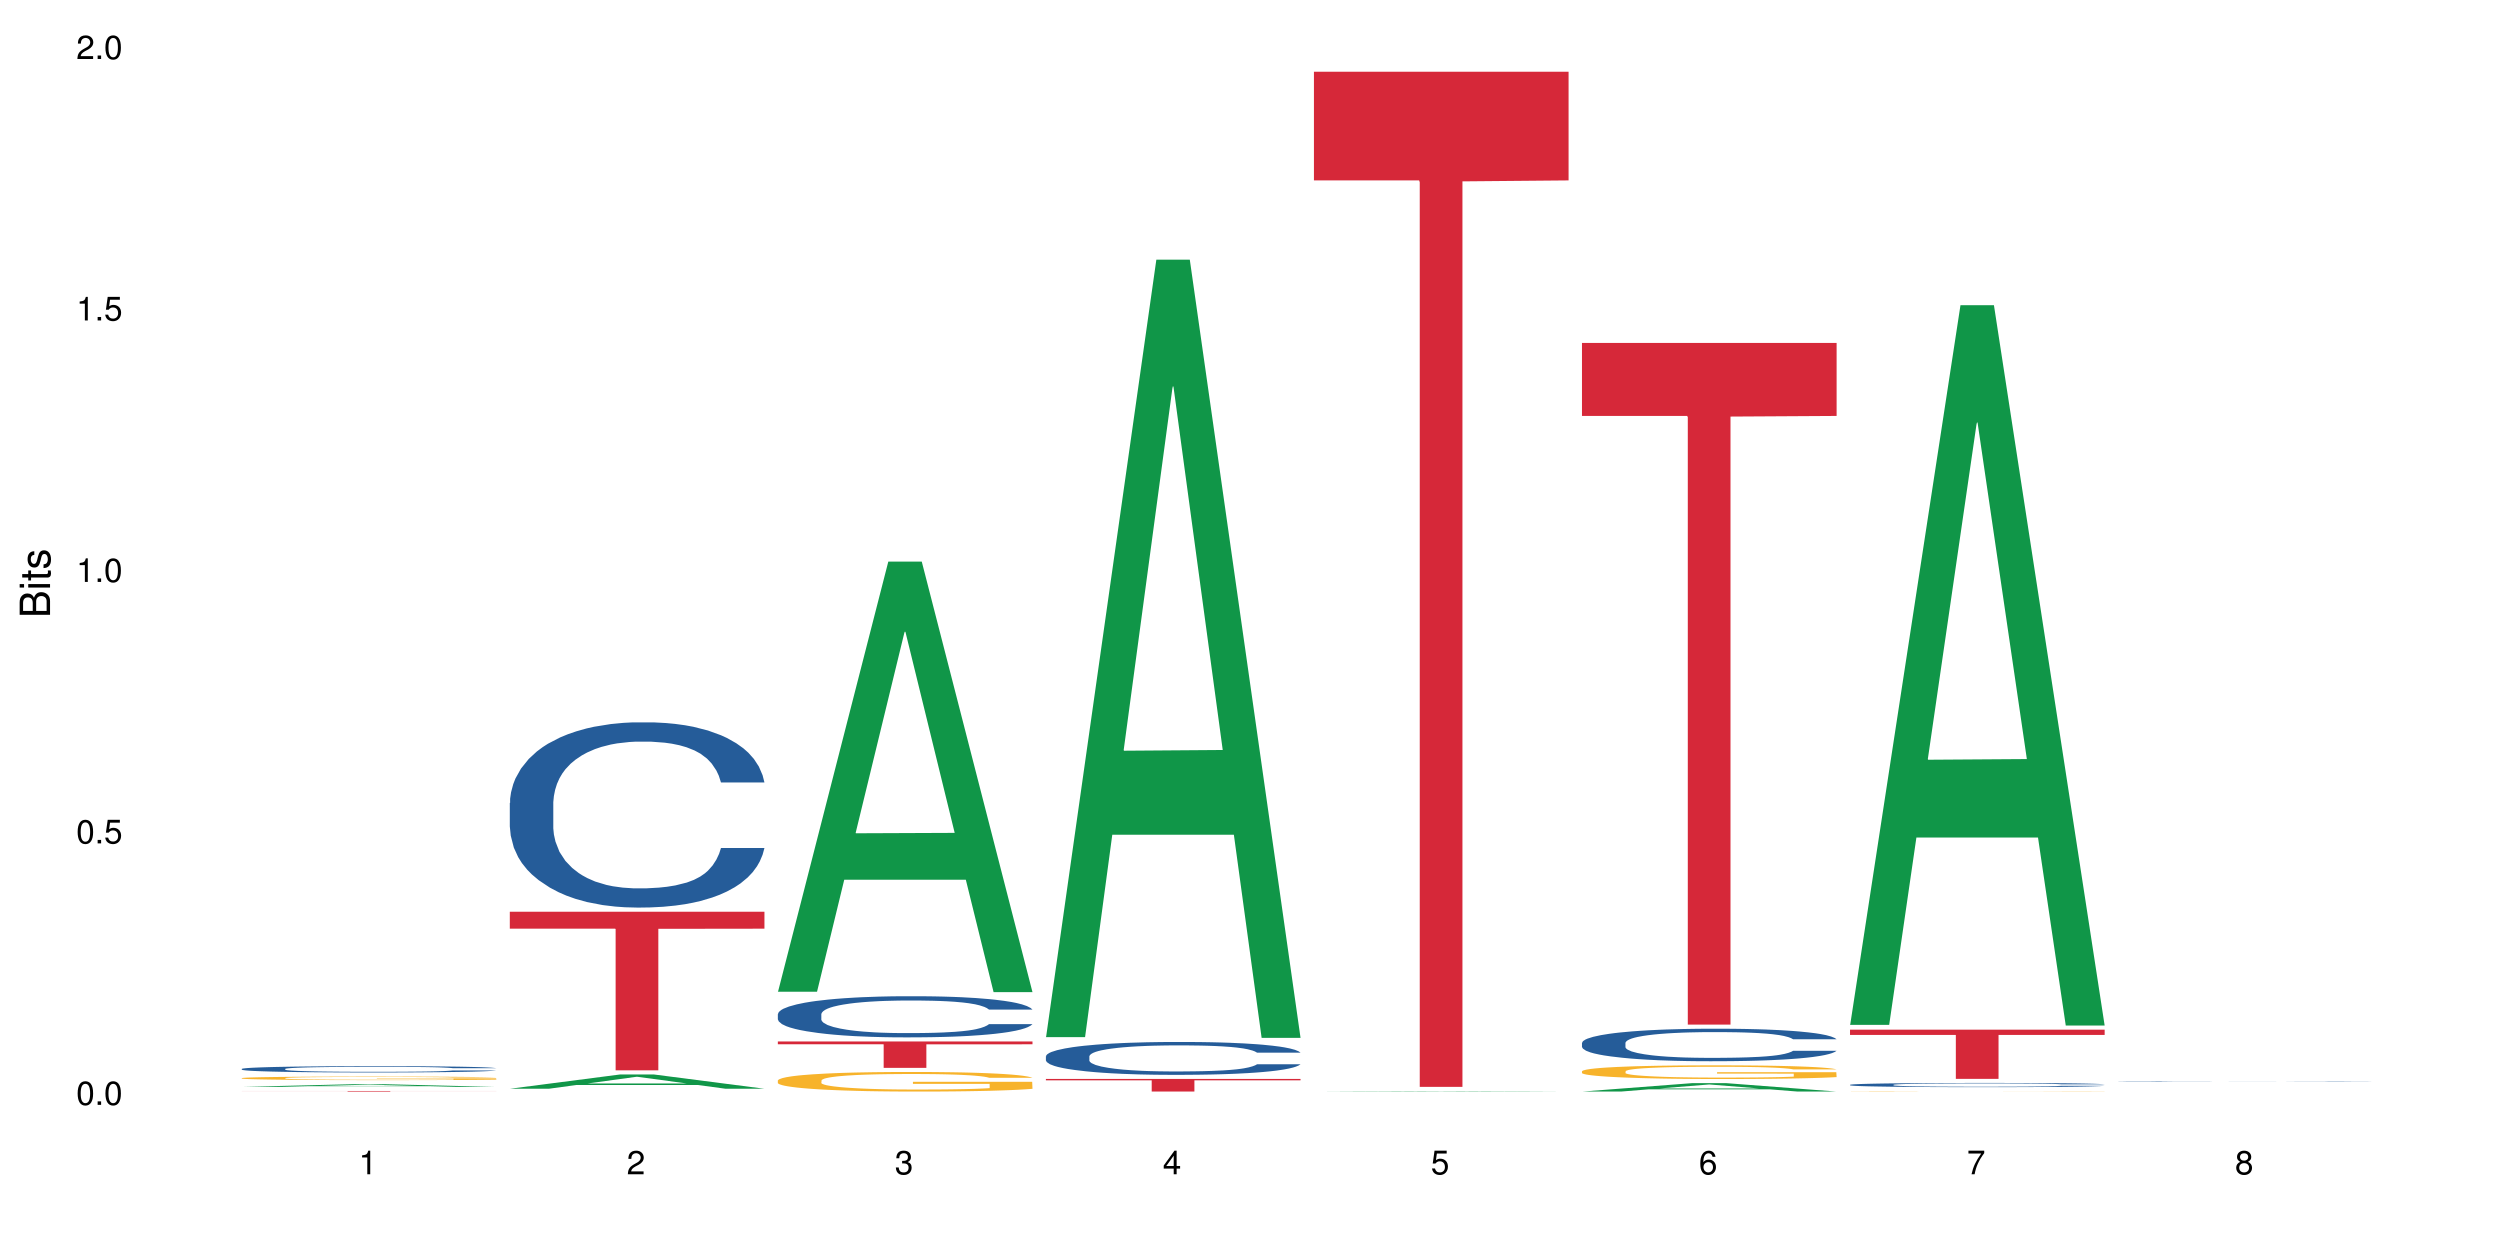 <?xml version="1.0" encoding="UTF-8"?>
<svg xmlns="http://www.w3.org/2000/svg" xmlns:xlink="http://www.w3.org/1999/xlink" width="720pt" height="360pt" viewBox="0 0 720 360" version="1.1">
<defs>
<g>
<symbol overflow="visible" id="glyph0-0">
<path style="stroke:none;" d=""/>
</symbol>
<symbol overflow="visible" id="glyph0-1">
<path style="stroke:none;" d="M 2.641 -6.797 C 2 -6.797 1.422 -6.531 1.078 -6.047 C 0.641 -5.453 0.406 -4.547 0.406 -3.297 C 0.406 -1 1.188 0.219 2.641 0.219 C 4.078 0.219 4.859 -1 4.859 -3.234 C 4.859 -4.562 4.656 -5.438 4.203 -6.047 C 3.844 -6.531 3.281 -6.797 2.641 -6.797 Z M 2.641 -6.047 C 3.547 -6.047 4 -5.125 4 -3.312 C 4 -1.375 3.562 -0.484 2.625 -0.484 C 1.734 -0.484 1.281 -1.422 1.281 -3.281 C 1.281 -5.141 1.734 -6.047 2.641 -6.047 Z M 2.641 -6.047 "/>
</symbol>
<symbol overflow="visible" id="glyph0-2">
<path style="stroke:none;" d="M 1.828 -1 L 0.828 -1 L 0.828 0 L 1.828 0 Z M 1.828 -1 "/>
</symbol>
<symbol overflow="visible" id="glyph0-3">
<path style="stroke:none;" d="M 4.562 -6.797 L 1.062 -6.797 L 0.547 -3.094 L 1.328 -3.094 C 1.719 -3.562 2.047 -3.734 2.578 -3.734 C 3.484 -3.734 4.062 -3.109 4.062 -2.094 C 4.062 -1.125 3.484 -0.531 2.578 -0.531 C 1.828 -0.531 1.375 -0.906 1.188 -1.672 L 0.328 -1.672 C 0.453 -1.109 0.547 -0.844 0.75 -0.594 C 1.125 -0.078 1.828 0.219 2.594 0.219 C 3.969 0.219 4.922 -0.781 4.922 -2.219 C 4.922 -3.562 4.031 -4.484 2.719 -4.484 C 2.25 -4.484 1.859 -4.359 1.469 -4.062 L 1.734 -5.969 L 4.562 -5.969 Z M 4.562 -6.797 "/>
</symbol>
<symbol overflow="visible" id="glyph0-4">
<path style="stroke:none;" d="M 2.484 -4.844 L 2.484 0 L 3.328 0 L 3.328 -6.797 L 2.766 -6.797 C 2.469 -5.75 2.281 -5.609 0.984 -5.453 L 0.984 -4.844 Z M 2.484 -4.844 "/>
</symbol>
<symbol overflow="visible" id="glyph0-5">
<path style="stroke:none;" d="M 4.859 -0.828 L 1.281 -0.828 C 1.359 -1.391 1.672 -1.75 2.5 -2.234 L 3.469 -2.75 C 4.406 -3.266 4.906 -3.969 4.906 -4.812 C 4.906 -5.375 4.672 -5.906 4.266 -6.266 C 3.859 -6.625 3.375 -6.797 2.719 -6.797 C 1.859 -6.797 1.219 -6.5 0.844 -5.922 C 0.609 -5.562 0.5 -5.125 0.484 -4.438 L 1.328 -4.438 C 1.359 -4.906 1.406 -5.188 1.531 -5.406 C 1.75 -5.812 2.188 -6.062 2.703 -6.062 C 3.469 -6.062 4.031 -5.516 4.031 -4.781 C 4.031 -4.25 3.719 -3.797 3.125 -3.438 L 2.234 -2.938 C 0.812 -2.141 0.406 -1.5 0.328 0 L 4.859 0 Z M 4.859 -0.828 "/>
</symbol>
<symbol overflow="visible" id="glyph0-6">
<path style="stroke:none;" d="M 2.125 -3.125 L 2.578 -3.125 C 3.516 -3.125 3.984 -2.703 3.984 -1.891 C 3.984 -1.031 3.469 -0.531 2.578 -0.531 C 1.656 -0.531 1.203 -0.984 1.156 -1.969 L 0.312 -1.969 C 0.344 -1.422 0.438 -1.078 0.609 -0.766 C 0.953 -0.109 1.625 0.219 2.547 0.219 C 3.953 0.219 4.859 -0.609 4.859 -1.906 C 4.859 -2.766 4.516 -3.25 3.703 -3.516 C 4.344 -3.766 4.656 -4.25 4.656 -4.938 C 4.656 -6.109 3.875 -6.797 2.578 -6.797 C 1.203 -6.797 0.484 -6.047 0.453 -4.609 L 1.297 -4.609 C 1.312 -5.016 1.344 -5.25 1.453 -5.453 C 1.641 -5.828 2.062 -6.062 2.594 -6.062 C 3.344 -6.062 3.797 -5.625 3.797 -4.906 C 3.797 -4.422 3.609 -4.141 3.25 -3.984 C 3.016 -3.891 2.719 -3.844 2.125 -3.844 Z M 2.125 -3.125 "/>
</symbol>
<symbol overflow="visible" id="glyph0-7">
<path style="stroke:none;" d="M 3.141 -1.625 L 3.141 0 L 3.984 0 L 3.984 -1.625 L 4.984 -1.625 L 4.984 -2.391 L 3.984 -2.391 L 3.984 -6.797 L 3.359 -6.797 L 0.266 -2.516 L 0.266 -1.625 Z M 3.141 -2.391 L 1 -2.391 L 3.141 -5.359 Z M 3.141 -2.391 "/>
</symbol>
<symbol overflow="visible" id="glyph0-8">
<path style="stroke:none;" d="M 4.781 -5.031 C 4.609 -6.141 3.891 -6.797 2.844 -6.797 C 2.094 -6.797 1.422 -6.438 1.031 -5.828 C 0.609 -5.172 0.406 -4.344 0.406 -3.094 C 0.406 -1.953 0.578 -1.234 0.984 -0.625 C 1.359 -0.078 1.953 0.219 2.703 0.219 C 3.984 0.219 4.922 -0.734 4.922 -2.078 C 4.922 -3.344 4.062 -4.234 2.844 -4.234 C 2.172 -4.234 1.641 -3.969 1.281 -3.469 C 1.281 -5.125 1.828 -6.047 2.797 -6.047 C 3.391 -6.047 3.797 -5.672 3.938 -5.031 Z M 2.734 -3.484 C 3.547 -3.484 4.062 -2.922 4.062 -2 C 4.062 -1.156 3.484 -0.531 2.703 -0.531 C 1.922 -0.531 1.328 -1.188 1.328 -2.047 C 1.328 -2.891 1.906 -3.484 2.734 -3.484 Z M 2.734 -3.484 "/>
</symbol>
<symbol overflow="visible" id="glyph0-9">
<path style="stroke:none;" d="M 4.984 -6.797 L 0.438 -6.797 L 0.438 -5.969 L 4.109 -5.969 C 2.5 -3.656 1.828 -2.234 1.328 0 L 2.219 0 C 2.594 -2.172 3.453 -4.047 4.984 -6.094 Z M 4.984 -6.797 "/>
</symbol>
<symbol overflow="visible" id="glyph0-10">
<path style="stroke:none;" d="M 3.75 -3.578 C 4.453 -4 4.688 -4.344 4.688 -4.984 C 4.688 -6.047 3.844 -6.797 2.641 -6.797 C 1.438 -6.797 0.594 -6.047 0.594 -4.984 C 0.594 -4.359 0.828 -4.016 1.516 -3.578 C 0.734 -3.203 0.359 -2.641 0.359 -1.891 C 0.359 -0.641 1.297 0.219 2.641 0.219 C 3.984 0.219 4.922 -0.641 4.922 -1.875 C 4.922 -2.641 4.531 -3.203 3.75 -3.578 Z M 2.641 -6.047 C 3.359 -6.047 3.812 -5.625 3.812 -4.969 C 3.812 -4.344 3.344 -3.922 2.641 -3.922 C 1.922 -3.922 1.453 -4.344 1.453 -4.984 C 1.453 -5.625 1.922 -6.047 2.641 -6.047 Z M 2.641 -3.203 C 3.484 -3.203 4.062 -2.672 4.062 -1.875 C 4.062 -1.062 3.484 -0.531 2.625 -0.531 C 1.797 -0.531 1.219 -1.078 1.219 -1.875 C 1.219 -2.672 1.797 -3.203 2.641 -3.203 Z M 2.641 -3.203 "/>
</symbol>
<symbol overflow="visible" id="glyph1-0">
<path style="stroke:none;" d=""/>
</symbol>
<symbol overflow="visible" id="glyph1-1">
<path style="stroke:none;" d="M 0 -0.953 L 0 -4.891 C 0 -5.719 -0.234 -6.344 -0.734 -6.797 C -1.188 -7.234 -1.812 -7.469 -2.5 -7.469 C -3.547 -7.469 -4.188 -7 -4.625 -5.875 C -4.984 -6.672 -5.641 -7.094 -6.531 -7.094 C -7.156 -7.094 -7.734 -6.859 -8.141 -6.391 C -8.562 -5.938 -8.75 -5.344 -8.75 -4.5 L -8.75 -0.953 Z M -4.984 -2.062 L -7.766 -2.062 L -7.766 -4.219 C -7.766 -4.844 -7.688 -5.203 -7.453 -5.5 C -7.219 -5.812 -6.859 -5.969 -6.375 -5.969 C -5.906 -5.969 -5.531 -5.812 -5.297 -5.5 C -5.062 -5.203 -4.984 -4.844 -4.984 -4.219 Z M -0.984 -2.062 L -4 -2.062 L -4 -4.781 C -4 -5.328 -3.859 -5.688 -3.578 -5.953 C -3.297 -6.219 -2.922 -6.359 -2.484 -6.359 C -2.062 -6.359 -1.688 -6.219 -1.406 -5.953 C -1.109 -5.688 -0.984 -5.328 -0.984 -4.781 Z M -0.984 -2.062 "/>
</symbol>
<symbol overflow="visible" id="glyph1-2">
<path style="stroke:none;" d="M -6.281 -1.797 L -6.281 -0.797 L 0 -0.797 L 0 -1.797 Z M -8.75 -1.797 L -8.75 -0.797 L -7.484 -0.797 L -7.484 -1.797 Z M -8.75 -1.797 "/>
</symbol>
<symbol overflow="visible" id="glyph1-3">
<path style="stroke:none;" d="M -6.281 -3.047 L -6.281 -2.016 L -8.016 -2.016 L -8.016 -1.016 L -6.281 -1.016 L -6.281 -0.172 L -5.469 -0.172 L -5.469 -1.016 L -0.719 -1.016 C -0.078 -1.016 0.281 -1.453 0.281 -2.234 C 0.281 -2.469 0.25 -2.719 0.188 -3.047 L -0.641 -3.047 C -0.609 -2.922 -0.594 -2.766 -0.594 -2.562 C -0.594 -2.141 -0.719 -2.016 -1.156 -2.016 L -5.469 -2.016 L -5.469 -3.047 Z M -6.281 -3.047 "/>
</symbol>
<symbol overflow="visible" id="glyph1-4">
<path style="stroke:none;" d="M -4.531 -5.25 C -5.766 -5.25 -6.469 -4.422 -6.469 -2.969 C -6.469 -1.516 -5.719 -0.562 -4.547 -0.562 C -3.562 -0.562 -3.094 -1.062 -2.734 -2.562 L -2.516 -3.484 C -2.344 -4.188 -2.094 -4.469 -1.625 -4.469 C -1.047 -4.469 -0.641 -3.875 -0.641 -3 C -0.641 -2.453 -0.797 -2 -1.062 -1.75 C -1.25 -1.594 -1.422 -1.531 -1.875 -1.469 L -1.875 -0.406 C -0.422 -0.453 0.281 -1.266 0.281 -2.922 C 0.281 -4.5 -0.5 -5.516 -1.719 -5.516 C -2.656 -5.516 -3.172 -4.984 -3.469 -3.734 L -3.703 -2.766 C -3.891 -1.953 -4.156 -1.609 -4.594 -1.609 C -5.172 -1.609 -5.547 -2.125 -5.547 -2.938 C -5.547 -3.75 -5.203 -4.172 -4.531 -4.203 Z M -4.531 -5.25 "/>
</symbol>
</g>
</defs>
<g id="surface99462">
<rect x="0" y="0" width="720" height="360" style="fill:rgb(100%,100%,100%);fill-opacity:1;stroke:none;"/>
<path style=" stroke:none;fill-rule:nonzero;fill:rgb(6.275%,58.824%,28.235%);fill-opacity:1;" d="M 69.629 313.023 L 69.707 313.023 L 101.441 312.254 L 111.078 312.254 L 142.965 313.027 L 131.762 313.027 L 123.77 312.824 L 88.746 312.824 L 80.91 313.023 L 69.629 313.023 L 92.117 312.742 L 120.559 312.738 L 106.375 312.379 L 106.219 312.379 L 106.062 312.383 L 92.039 312.738 L 92.117 312.742 Z M 69.629 313.023 "/>
<path style=" stroke:none;fill-rule:nonzero;fill:rgb(14.51%,36.078%,60%);fill-opacity:1;" d="M 69.629 307.844 L 69.719 307.84 L 69.719 307.801 L 69.988 307.738 L 70.613 307.66 L 71.238 307.602 L 72.848 307.504 L 75.086 307.41 L 77.41 307.336 L 79.109 307.293 L 80.629 307.262 L 84.117 307.199 L 86.355 307.168 L 88.77 307.141 L 91.719 307.113 L 93.867 307.094 L 98.695 307.066 L 102.273 307.055 L 105.047 307.051 L 111.039 307.051 L 114.613 307.059 L 117.207 307.066 L 120.07 307.078 L 122.484 307.094 L 126.688 307.133 L 130.445 307.18 L 132.145 307.203 L 134.828 307.258 L 136.883 307.305 L 138.316 307.348 L 139.926 307.41 L 141.355 307.484 L 142.43 307.57 L 142.965 307.641 L 130.445 307.641 L 129.82 307.574 L 129.102 307.523 L 127.762 307.457 L 126.422 307.406 L 124.543 307.359 L 122.844 307.328 L 120.516 307.297 L 118.461 307.277 L 116.312 307.262 L 114.258 307.25 L 110.32 307.242 L 105.762 307.242 L 104.062 307.246 L 100.574 307.258 L 98.695 307.27 L 96.012 307.293 L 94.133 307.312 L 91.898 307.348 L 90.379 307.375 L 88.5 307.418 L 87.16 307.457 L 85.637 307.512 L 84.742 307.555 L 83.938 307.602 L 83.223 307.656 L 82.688 307.715 L 82.328 307.773 L 82.148 307.836 L 82.148 308.094 L 82.328 308.152 L 82.777 308.223 L 83.938 308.324 L 85.637 308.41 L 87.605 308.48 L 89.484 308.531 L 90.559 308.555 L 91.988 308.582 L 94.223 308.613 L 97.445 308.648 L 99.32 308.66 L 102.184 308.676 L 105.137 308.68 L 109.07 308.68 L 112.559 308.676 L 114.883 308.664 L 117.297 308.652 L 120.605 308.625 L 122.664 308.598 L 124.453 308.566 L 125.793 308.535 L 126.688 308.508 L 128.031 308.457 L 129.102 308.398 L 129.906 308.34 L 130.445 308.285 L 142.965 308.285 L 142.43 308.352 L 141.625 308.418 L 140.82 308.465 L 139.566 308.523 L 138.137 308.574 L 136.078 308.633 L 134.379 308.672 L 132.145 308.711 L 130.086 308.742 L 127.852 308.773 L 124.543 308.805 L 122.395 308.82 L 120.07 308.836 L 117.297 308.852 L 113.809 308.863 L 110.055 308.867 L 106.566 308.871 L 102.809 308.867 L 100.035 308.859 L 96.371 308.844 L 91.809 308.816 L 88.5 308.785 L 85.906 308.754 L 83.672 308.719 L 81.168 308.676 L 77.945 308.602 L 75.98 308.543 L 74.637 308.496 L 73.117 308.434 L 72.043 308.375 L 70.793 308.281 L 69.898 308.164 L 69.629 308.07 Z M 69.629 307.844 "/>
<path style=" stroke:none;fill-rule:nonzero;fill:rgb(96.863%,70.196%,16.863%);fill-opacity:1;" d="M 69.629 310.488 L 69.719 310.488 L 69.719 310.469 L 70.078 310.426 L 70.973 310.367 L 72.133 310.32 L 73.387 310.285 L 74.191 310.266 L 75.531 310.234 L 76.695 310.215 L 79.645 310.172 L 83.402 310.133 L 85.461 310.117 L 87.785 310.102 L 91.094 310.082 L 92.613 310.078 L 97.266 310.062 L 102.543 310.051 L 111.039 310.051 L 114.703 310.055 L 119.711 310.066 L 122.574 310.074 L 124.809 310.082 L 127.137 310.094 L 129.996 310.113 L 132.68 310.137 L 134.828 310.16 L 136.973 310.188 L 138.762 310.219 L 140.281 310.25 L 141.625 310.289 L 142.43 310.32 L 142.965 310.355 L 130.535 310.355 L 129.82 310.32 L 129.016 310.297 L 127.672 310.266 L 126.332 310.242 L 124.988 310.227 L 122.484 310.203 L 120.34 310.188 L 117.656 310.172 L 115.062 310.164 L 112.109 310.16 L 110.32 310.156 L 105.582 310.156 L 101.289 310.164 L 98.785 310.172 L 96.996 310.18 L 94.492 310.191 L 92.973 310.203 L 92.078 310.211 L 89.395 310.242 L 87.605 310.266 L 86.621 310.285 L 85.371 310.312 L 84.477 310.34 L 83.492 310.375 L 82.953 310.402 L 82.238 310.469 L 82.148 310.637 L 82.418 310.672 L 82.953 310.711 L 83.672 310.742 L 84.742 310.777 L 85.816 310.805 L 87.695 310.844 L 89.305 310.867 L 90.559 310.883 L 92.973 310.906 L 93.957 310.918 L 96.281 310.934 L 98.695 310.945 L 101.648 310.957 L 103.883 310.965 L 107.461 310.969 L 112.02 310.969 L 117.387 310.961 L 120.785 310.953 L 123.109 310.945 L 124.633 310.941 L 126.508 310.93 L 127.852 310.922 L 129.102 310.91 L 130.625 310.895 L 130.625 310.672 L 108.535 310.672 L 108.535 310.566 L 142.875 310.562 L 142.965 310.93 L 141.086 310.957 L 138.762 310.98 L 136.527 311 L 134.199 311.016 L 130.891 311.031 L 128.207 311.043 L 124.094 311.055 L 120.34 311.066 L 116.402 311.07 L 112.914 311.074 L 105.137 311.074 L 101.199 311.066 L 98.07 311.059 L 95.207 311.051 L 92.344 311.039 L 88.77 311.02 L 86.441 311.004 L 84.027 310.984 L 81.613 310.961 L 79.469 310.934 L 78.035 310.914 L 76.605 310.891 L 75.086 310.863 L 73.652 310.832 L 72.582 310.805 L 71.598 310.77 L 70.883 310.738 L 70.164 310.695 L 69.809 310.664 L 69.629 310.633 Z M 69.629 310.488 "/>
<path style=" stroke:none;fill-rule:nonzero;fill:rgb(83.922%,15.686%,22.353%);fill-opacity:1;" d="M 69.629 314.203 L 142.965 314.203 L 142.965 314.223 L 112.402 314.223 L 112.402 314.371 L 100.105 314.371 L 100.105 314.223 L 69.629 314.223 Z M 69.629 314.203 "/>
<path style=" stroke:none;fill-rule:nonzero;fill:rgb(6.275%,58.824%,28.235%);fill-opacity:1;" d="M 146.824 313.555 L 146.902 313.551 L 178.637 309.441 L 188.273 309.441 L 220.16 313.559 L 208.957 313.559 L 200.965 312.484 L 165.941 312.484 L 158.109 313.555 L 146.824 313.555 L 169.312 312.039 L 197.754 312.035 L 183.57 310.113 L 183.414 310.109 L 183.258 310.121 L 169.234 312.035 L 169.312 312.039 Z M 146.824 313.555 "/>
<path style=" stroke:none;fill-rule:nonzero;fill:rgb(14.51%,36.078%,60%);fill-opacity:1;" d="M 146.824 231.254 L 146.914 231.207 L 146.914 230.035 L 147.184 228.184 L 147.809 225.84 L 148.434 224.234 L 150.043 221.355 L 152.281 218.574 L 154.605 216.43 L 156.305 215.164 L 157.824 214.188 L 161.312 212.383 L 163.551 211.457 L 165.965 210.629 L 168.914 209.797 L 171.062 209.312 L 175.891 208.531 L 179.469 208.188 L 182.242 208.043 L 188.234 208.043 L 191.812 208.238 L 194.406 208.48 L 197.266 208.871 L 199.68 209.312 L 203.883 210.383 L 207.641 211.75 L 209.34 212.527 L 212.023 214.039 L 214.078 215.504 L 215.512 216.773 L 217.121 218.574 L 218.551 220.77 L 219.625 223.258 L 220.16 225.355 L 207.641 225.355 L 207.016 223.402 L 206.301 221.891 L 204.957 219.895 L 203.617 218.477 L 201.738 217.062 L 200.039 216.137 L 197.715 215.211 L 195.656 214.625 L 193.512 214.188 L 191.453 213.895 L 187.52 213.602 L 182.957 213.602 L 181.258 213.699 L 177.77 214.09 L 175.891 214.43 L 173.207 215.113 L 171.332 215.746 L 169.094 216.723 L 167.574 217.551 L 165.695 218.82 L 164.355 219.941 L 162.836 221.551 L 161.941 222.77 L 161.137 224.137 L 160.418 225.746 L 159.883 227.449 L 159.523 229.254 L 159.348 231.012 L 159.348 238.57 L 159.523 240.324 L 159.973 242.371 L 161.137 245.348 L 162.836 247.934 L 164.801 249.98 L 166.68 251.441 L 167.754 252.125 L 169.184 252.906 L 171.418 253.883 L 174.641 254.855 L 176.516 255.246 L 179.379 255.637 L 182.332 255.832 L 186.266 255.832 L 189.754 255.637 L 192.078 255.391 L 194.492 255.004 L 197.805 254.172 L 199.859 253.395 L 201.648 252.465 L 202.988 251.539 L 203.883 250.762 L 205.227 249.25 L 206.301 247.59 L 207.105 245.883 L 207.641 244.227 L 220.16 244.227 L 219.625 246.176 L 218.82 248.078 L 218.016 249.492 L 216.762 251.199 L 215.332 252.711 L 213.273 254.418 L 211.574 255.539 L 209.34 256.758 L 207.281 257.684 L 205.047 258.512 L 201.738 259.488 L 199.59 259.977 L 197.266 260.414 L 194.492 260.805 L 191.004 261.148 L 187.25 261.34 L 183.762 261.391 L 180.004 261.293 L 177.234 261.098 L 173.566 260.66 L 169.004 259.781 L 165.695 258.855 L 163.102 257.93 L 160.867 256.953 L 158.363 255.637 L 155.145 253.492 L 153.176 251.832 L 151.832 250.469 L 150.312 248.566 L 149.238 246.859 L 147.988 244.129 L 147.094 240.664 L 146.824 237.984 Z M 146.824 231.254 "/>
<path style=" stroke:none;fill-rule:nonzero;fill:rgb(83.922%,15.686%,22.353%);fill-opacity:1;" d="M 146.824 262.57 L 220.16 262.57 L 220.16 267.461 L 189.598 267.504 L 189.598 308.262 L 177.301 308.262 L 177.301 267.547 L 177.121 267.461 L 146.824 267.461 Z M 146.824 262.57 "/>
<path style=" stroke:none;fill-rule:nonzero;fill:rgb(6.275%,58.824%,28.235%);fill-opacity:1;" d="M 224.02 285.621 L 224.098 285.504 L 255.832 161.746 L 265.469 161.746 L 297.355 285.738 L 286.152 285.738 L 278.16 253.371 L 243.141 253.371 L 235.305 285.621 L 224.02 285.621 L 246.508 239.984 L 274.949 239.867 L 260.77 182.004 L 260.609 181.887 L 260.453 182.234 L 246.43 239.867 L 246.508 239.984 Z M 224.02 285.621 "/>
<path style=" stroke:none;fill-rule:nonzero;fill:rgb(14.51%,36.078%,60%);fill-opacity:1;" d="M 224.02 292.074 L 224.109 292.062 L 224.109 291.801 L 224.379 291.391 L 225.004 290.871 L 225.633 290.512 L 227.242 289.875 L 229.477 289.258 L 231.801 288.781 L 233.5 288.5 L 235.023 288.281 L 238.508 287.883 L 240.746 287.676 L 243.16 287.492 L 246.113 287.309 L 248.258 287.199 L 253.086 287.027 L 256.664 286.949 L 259.438 286.918 L 265.43 286.918 L 269.008 286.961 L 271.602 287.016 L 274.461 287.102 L 276.875 287.199 L 281.082 287.438 L 284.836 287.742 L 286.535 287.914 L 289.219 288.25 L 291.277 288.574 L 292.707 288.855 L 294.316 289.258 L 295.746 289.746 L 296.82 290.297 L 297.355 290.762 L 284.836 290.762 L 284.211 290.328 L 283.496 289.992 L 282.152 289.551 L 280.812 289.234 L 278.934 288.922 L 277.234 288.715 L 274.91 288.508 L 272.852 288.379 L 270.707 288.281 L 268.648 288.219 L 264.715 288.152 L 260.152 288.152 L 258.453 288.176 L 254.965 288.262 L 253.086 288.336 L 250.406 288.488 L 248.527 288.629 L 246.289 288.844 L 244.77 289.031 L 242.891 289.312 L 241.551 289.559 L 240.031 289.918 L 239.137 290.188 L 238.332 290.492 L 237.613 290.848 L 237.078 291.227 L 236.723 291.629 L 236.543 292.02 L 236.543 293.699 L 236.723 294.086 L 237.168 294.543 L 238.332 295.203 L 240.031 295.777 L 241.996 296.23 L 243.875 296.555 L 244.949 296.707 L 246.379 296.883 L 248.617 297.098 L 251.836 297.316 L 253.715 297.402 L 256.574 297.488 L 259.527 297.531 L 263.461 297.531 L 266.949 297.488 L 269.273 297.434 L 271.691 297.348 L 275 297.164 L 277.055 296.988 L 278.844 296.785 L 280.188 296.578 L 281.082 296.406 L 282.422 296.07 L 283.496 295.699 L 284.301 295.32 L 284.836 294.953 L 297.355 294.953 L 296.82 295.387 L 296.016 295.809 L 295.211 296.125 L 293.957 296.504 L 292.527 296.84 L 290.473 297.219 L 288.773 297.465 L 286.535 297.738 L 284.48 297.941 L 282.242 298.125 L 278.934 298.344 L 276.789 298.453 L 274.461 298.551 L 271.691 298.637 L 268.203 298.711 L 264.445 298.754 L 260.957 298.766 L 257.203 298.746 L 254.43 298.699 L 250.762 298.602 L 246.199 298.41 L 242.891 298.203 L 240.297 297.996 L 238.062 297.781 L 235.559 297.488 L 232.34 297.012 L 230.371 296.645 L 229.031 296.34 L 227.508 295.918 L 226.438 295.539 L 225.184 294.934 L 224.289 294.164 L 224.02 293.566 Z M 224.02 292.074 "/>
<path style=" stroke:none;fill-rule:nonzero;fill:rgb(96.863%,70.196%,16.863%);fill-opacity:1;" d="M 224.02 311.145 L 224.109 311.137 L 224.109 311.035 L 224.469 310.805 L 225.363 310.484 L 226.523 310.223 L 227.777 310.016 L 228.582 309.906 L 229.926 309.75 L 231.086 309.637 L 234.039 309.406 L 237.793 309.191 L 239.852 309.098 L 242.176 309.008 L 245.484 308.91 L 247.004 308.875 L 251.656 308.793 L 256.934 308.742 L 262.746 308.727 L 265.43 308.73 L 269.098 308.75 L 274.105 308.809 L 276.965 308.859 L 279.203 308.91 L 281.527 308.98 L 284.391 309.082 L 287.074 309.207 L 289.219 309.328 L 291.367 309.484 L 293.152 309.648 L 294.676 309.828 L 296.016 310.047 L 296.82 310.227 L 297.355 310.406 L 284.926 310.406 L 284.211 310.227 L 283.406 310.086 L 282.062 309.918 L 280.723 309.793 L 279.383 309.695 L 276.875 309.562 L 274.73 309.48 L 272.047 309.406 L 269.453 309.359 L 266.504 309.328 L 264.715 309.32 L 259.973 309.32 L 255.68 309.355 L 253.176 309.395 L 251.387 309.438 L 248.883 309.516 L 247.363 309.578 L 246.469 309.617 L 243.785 309.777 L 241.996 309.922 L 241.016 310.02 L 239.762 310.176 L 238.867 310.312 L 237.883 310.52 L 237.348 310.676 L 236.633 311.023 L 236.543 311.953 L 236.809 312.148 L 237.348 312.359 L 238.062 312.547 L 239.137 312.742 L 240.207 312.891 L 242.086 313.094 L 243.695 313.227 L 244.949 313.312 L 247.363 313.453 L 248.348 313.5 L 250.672 313.594 L 253.086 313.664 L 256.039 313.727 L 258.273 313.758 L 261.852 313.781 L 266.414 313.781 L 271.777 313.754 L 275.176 313.711 L 277.504 313.668 L 279.023 313.633 L 280.902 313.578 L 282.242 313.523 L 283.496 313.469 L 285.016 313.383 L 285.016 312.148 L 262.926 312.145 L 262.926 311.566 L 297.27 311.562 L 297.355 313.578 L 295.48 313.715 L 293.152 313.852 L 290.918 313.953 L 288.594 314.039 L 285.285 314.141 L 282.602 314.199 L 278.488 314.273 L 274.73 314.32 L 270.797 314.352 L 267.309 314.367 L 263.195 314.371 L 259.527 314.359 L 255.59 314.328 L 252.461 314.289 L 249.598 314.238 L 246.738 314.168 L 243.16 314.062 L 240.836 313.973 L 238.422 313.867 L 236.004 313.738 L 233.859 313.598 L 232.43 313.488 L 230.996 313.367 L 229.477 313.211 L 228.047 313.035 L 226.973 312.875 L 225.988 312.695 L 225.273 312.523 L 224.559 312.293 L 224.199 312.109 L 224.02 311.949 Z M 224.02 311.145 "/>
<path style=" stroke:none;fill-rule:nonzero;fill:rgb(83.922%,15.686%,22.353%);fill-opacity:1;" d="M 224.02 299.945 L 297.355 299.945 L 297.355 300.758 L 266.793 300.766 L 266.793 307.547 L 254.496 307.547 L 254.496 300.773 L 254.316 300.758 L 224.02 300.758 Z M 224.02 299.945 "/>
<path style=" stroke:none;fill-rule:nonzero;fill:rgb(6.275%,58.824%,28.235%);fill-opacity:1;" d="M 301.219 298.699 L 301.297 298.488 L 333.027 74.793 L 342.664 74.793 L 374.555 298.91 L 363.348 298.91 L 355.355 240.41 L 320.336 240.41 L 312.5 298.699 L 301.219 298.699 L 323.703 216.207 L 352.145 215.996 L 337.965 111.41 L 337.809 111.199 L 337.648 111.832 L 323.625 215.996 L 323.703 216.207 Z M 301.219 298.699 "/>
<path style=" stroke:none;fill-rule:nonzero;fill:rgb(14.51%,36.078%,60%);fill-opacity:1;" d="M 301.219 304.211 L 301.305 304.203 L 301.305 303.992 L 301.574 303.664 L 302.199 303.25 L 302.828 302.965 L 304.438 302.453 L 306.672 301.961 L 308.996 301.578 L 310.695 301.355 L 312.219 301.18 L 315.707 300.859 L 317.941 300.695 L 320.355 300.547 L 323.309 300.402 L 325.453 300.316 L 330.285 300.176 L 333.859 300.117 L 336.633 300.09 L 342.625 300.09 L 346.203 300.125 L 348.797 300.168 L 351.656 300.238 L 354.074 300.316 L 358.277 300.504 L 362.031 300.746 L 363.73 300.887 L 366.414 301.156 L 368.473 301.414 L 369.902 301.641 L 371.512 301.961 L 372.945 302.348 L 374.016 302.789 L 374.555 303.164 L 362.031 303.164 L 361.406 302.816 L 360.691 302.547 L 359.348 302.191 L 358.008 301.941 L 356.129 301.691 L 354.43 301.527 L 352.105 301.363 L 350.047 301.258 L 347.902 301.18 L 345.844 301.129 L 341.91 301.078 L 337.348 301.078 L 335.648 301.094 L 332.16 301.164 L 330.285 301.223 L 327.602 301.344 L 325.723 301.457 L 323.484 301.629 L 321.965 301.777 L 320.086 302.004 L 318.746 302.203 L 317.227 302.488 L 316.332 302.703 L 315.527 302.945 L 314.812 303.23 L 314.273 303.535 L 313.918 303.855 L 313.738 304.168 L 313.738 305.508 L 313.918 305.82 L 314.363 306.184 L 315.527 306.711 L 317.227 307.172 L 319.195 307.535 L 321.07 307.793 L 322.145 307.914 L 323.574 308.055 L 325.812 308.227 L 329.031 308.402 L 330.91 308.469 L 333.77 308.539 L 336.723 308.574 L 340.656 308.574 L 344.145 308.539 L 346.473 308.496 L 348.887 308.426 L 352.195 308.281 L 354.25 308.141 L 356.039 307.977 L 357.383 307.812 L 358.277 307.672 L 359.617 307.406 L 360.691 307.109 L 361.496 306.809 L 362.031 306.512 L 374.555 306.512 L 374.016 306.859 L 373.211 307.195 L 372.406 307.449 L 371.156 307.75 L 369.723 308.02 L 367.668 308.324 L 365.969 308.523 L 363.73 308.738 L 361.676 308.902 L 359.438 309.051 L 356.129 309.223 L 353.984 309.309 L 351.656 309.387 L 348.887 309.457 L 345.398 309.516 L 341.641 309.551 L 338.152 309.562 L 334.398 309.543 L 331.625 309.508 L 327.957 309.43 L 323.398 309.273 L 320.086 309.109 L 317.496 308.945 L 315.258 308.773 L 312.754 308.539 L 309.535 308.156 L 307.566 307.863 L 306.227 307.621 L 304.707 307.285 L 303.633 306.98 L 302.379 306.496 L 301.484 305.883 L 301.219 305.406 Z M 301.219 304.211 "/>
<path style=" stroke:none;fill-rule:nonzero;fill:rgb(83.922%,15.686%,22.353%);fill-opacity:1;" d="M 301.219 310.738 L 374.555 310.738 L 374.555 311.129 L 343.988 311.133 L 343.988 314.371 L 331.691 314.371 L 331.691 311.137 L 331.516 311.129 L 301.219 311.129 Z M 301.219 310.738 "/>
<path style=" stroke:none;fill-rule:nonzero;fill:rgb(6.275%,58.824%,28.235%);fill-opacity:1;" d="M 378.414 314.371 L 378.492 314.371 L 410.223 314.207 L 419.859 314.207 L 451.75 314.371 L 440.547 314.371 L 432.555 314.328 L 397.531 314.328 L 389.695 314.371 L 378.414 314.371 L 400.898 314.309 L 429.34 314.309 L 415.16 314.234 L 414.848 314.234 L 400.82 314.309 L 400.898 314.309 Z M 378.414 314.371 "/>
<path style=" stroke:none;fill-rule:nonzero;fill:rgb(83.922%,15.686%,22.353%);fill-opacity:1;" d="M 378.414 20.664 L 451.75 20.664 L 451.75 51.957 L 421.184 52.234 L 421.184 313.027 L 408.887 313.027 L 408.887 52.508 L 408.711 51.957 L 378.414 51.957 Z M 378.414 20.664 "/>
<path style=" stroke:none;fill-rule:nonzero;fill:rgb(6.275%,58.824%,28.235%);fill-opacity:1;" d="M 455.609 314.367 L 455.688 314.367 L 487.418 311.938 L 497.055 311.938 L 528.945 314.371 L 517.742 314.371 L 509.75 313.734 L 474.727 313.734 L 466.891 314.367 L 455.609 314.367 L 478.094 313.473 L 506.535 313.469 L 492.355 312.332 L 492.199 312.332 L 492.043 312.34 L 478.016 313.469 L 478.094 313.473 Z M 455.609 314.367 "/>
<path style=" stroke:none;fill-rule:nonzero;fill:rgb(14.51%,36.078%,60%);fill-opacity:1;" d="M 455.609 300.348 L 455.699 300.34 L 455.699 300.133 L 455.965 299.809 L 456.594 299.398 L 457.219 299.117 L 458.828 298.609 L 461.066 298.121 L 463.391 297.746 L 465.09 297.523 L 466.609 297.352 L 470.098 297.035 L 472.332 296.875 L 474.746 296.727 L 477.699 296.582 L 479.848 296.496 L 484.676 296.359 L 488.254 296.301 L 491.023 296.273 L 497.016 296.273 L 500.594 296.309 L 503.188 296.352 L 506.051 296.422 L 508.465 296.496 L 512.668 296.684 L 516.426 296.926 L 518.125 297.062 L 520.805 297.328 L 522.863 297.582 L 524.293 297.805 L 525.906 298.121 L 527.336 298.508 L 528.41 298.945 L 528.945 299.312 L 516.426 299.312 L 515.797 298.969 L 515.082 298.703 L 513.742 298.355 L 512.398 298.105 L 510.523 297.859 L 508.824 297.695 L 506.496 297.531 L 504.441 297.43 L 502.293 297.352 L 500.238 297.301 L 496.301 297.25 L 491.742 297.25 L 490.043 297.266 L 486.555 297.336 L 484.676 297.395 L 481.992 297.516 L 480.113 297.625 L 477.879 297.797 L 476.359 297.941 L 474.48 298.164 L 473.137 298.363 L 471.617 298.645 L 470.723 298.859 L 469.918 299.098 L 469.203 299.383 L 468.668 299.68 L 468.309 299.996 L 468.129 300.305 L 468.129 301.633 L 468.309 301.941 L 468.758 302.301 L 469.918 302.82 L 471.617 303.273 L 473.586 303.633 L 475.465 303.891 L 476.535 304.012 L 477.969 304.148 L 480.203 304.32 L 483.422 304.488 L 485.301 304.559 L 488.164 304.625 L 491.113 304.66 L 495.051 304.66 L 498.539 304.625 L 500.863 304.582 L 503.277 304.516 L 506.586 304.371 L 508.645 304.234 L 510.434 304.07 L 511.773 303.906 L 512.668 303.77 L 514.008 303.504 L 515.082 303.215 L 515.887 302.914 L 516.426 302.625 L 528.945 302.625 L 528.41 302.965 L 527.605 303.301 L 526.797 303.547 L 525.547 303.848 L 524.117 304.113 L 522.059 304.414 L 520.359 304.609 L 518.125 304.824 L 516.066 304.984 L 513.832 305.133 L 510.523 305.301 L 508.375 305.387 L 506.051 305.465 L 503.277 305.535 L 499.789 305.594 L 496.035 305.629 L 492.547 305.637 L 488.789 305.621 L 486.016 305.586 L 482.352 305.508 L 477.789 305.355 L 474.48 305.191 L 471.887 305.027 L 469.648 304.859 L 467.145 304.625 L 463.926 304.25 L 461.957 303.961 L 460.617 303.719 L 459.098 303.387 L 458.023 303.086 L 456.773 302.605 L 455.879 302 L 455.609 301.527 Z M 455.609 300.348 "/>
<path style=" stroke:none;fill-rule:nonzero;fill:rgb(96.863%,70.196%,16.863%);fill-opacity:1;" d="M 455.609 308.504 L 455.699 308.5 L 455.699 308.43 L 456.055 308.266 L 456.949 308.043 L 458.113 307.859 L 459.367 307.715 L 460.172 307.641 L 461.512 307.531 L 462.676 307.453 L 465.625 307.289 L 469.383 307.141 L 471.438 307.074 L 473.766 307.016 L 477.074 306.945 L 478.594 306.922 L 483.246 306.863 L 488.52 306.828 L 494.336 306.816 L 497.016 306.82 L 500.684 306.832 L 505.691 306.875 L 508.555 306.91 L 510.789 306.945 L 513.117 306.992 L 515.977 307.062 L 518.66 307.152 L 520.805 307.238 L 522.953 307.344 L 524.742 307.461 L 526.262 307.586 L 527.605 307.738 L 528.41 307.863 L 528.945 307.988 L 516.516 307.988 L 515.797 307.863 L 514.992 307.766 L 513.652 307.648 L 512.309 307.562 L 510.969 307.492 L 508.465 307.398 L 506.316 307.34 L 503.637 307.289 L 501.043 307.258 L 498.09 307.238 L 496.301 307.23 L 491.562 307.23 L 487.27 307.254 L 484.766 307.285 L 482.977 307.312 L 480.473 307.367 L 478.953 307.41 L 478.059 307.438 L 475.375 307.551 L 473.586 307.652 L 472.602 307.719 L 471.348 307.828 L 470.457 307.926 L 469.473 308.066 L 468.934 308.176 L 468.219 308.422 L 468.129 309.07 L 468.398 309.207 L 468.934 309.352 L 469.648 309.484 L 470.723 309.621 L 471.797 309.723 L 473.676 309.863 L 475.285 309.957 L 476.535 310.02 L 478.953 310.117 L 479.934 310.148 L 482.262 310.215 L 484.676 310.262 L 487.625 310.305 L 489.863 310.328 L 493.441 310.348 L 498 310.348 L 503.367 310.324 L 506.766 310.297 L 509.09 310.266 L 510.609 310.242 L 512.488 310.203 L 513.832 310.168 L 515.082 310.125 L 516.602 310.066 L 516.602 309.207 L 494.512 309.203 L 494.512 308.797 L 528.855 308.797 L 528.945 310.203 L 527.066 310.301 L 524.742 310.395 L 522.508 310.465 L 520.18 310.527 L 516.871 310.594 L 514.188 310.637 L 510.074 310.688 L 506.316 310.719 L 502.383 310.742 L 498.895 310.754 L 494.781 310.758 L 491.113 310.75 L 487.18 310.727 L 484.051 310.699 L 481.188 310.664 L 478.324 310.617 L 474.746 310.539 L 472.422 310.48 L 470.008 310.402 L 467.594 310.312 L 465.445 310.215 L 464.016 310.141 L 462.586 310.055 L 461.066 309.945 L 459.633 309.824 L 458.559 309.711 L 457.578 309.586 L 456.859 309.469 L 456.145 309.305 L 455.789 309.176 L 455.609 309.066 Z M 455.609 308.504 "/>
<path style=" stroke:none;fill-rule:nonzero;fill:rgb(83.922%,15.686%,22.353%);fill-opacity:1;" d="M 455.609 98.773 L 528.945 98.773 L 528.945 119.789 L 498.383 119.973 L 498.383 295.094 L 486.086 295.094 L 486.086 120.156 L 485.906 119.789 L 455.609 119.789 Z M 455.609 98.773 "/>
<path style=" stroke:none;fill-rule:nonzero;fill:rgb(6.275%,58.824%,28.235%);fill-opacity:1;" d="M 532.805 295.164 L 532.883 294.969 L 564.617 87.898 L 574.254 87.898 L 606.141 295.359 L 594.938 295.359 L 586.945 241.207 L 551.922 241.207 L 544.086 295.164 L 532.805 295.164 L 555.293 218.805 L 583.734 218.609 L 569.551 121.793 L 569.395 121.598 L 569.238 122.184 L 555.215 218.609 L 555.293 218.805 Z M 532.805 295.164 "/>
<path style=" stroke:none;fill-rule:nonzero;fill:rgb(14.51%,36.078%,60%);fill-opacity:1;" d="M 532.805 312.418 L 532.895 312.414 L 532.895 312.391 L 533.164 312.348 L 533.789 312.293 L 534.414 312.258 L 536.023 312.191 L 538.262 312.129 L 540.586 312.082 L 542.285 312.051 L 543.805 312.031 L 547.293 311.988 L 549.527 311.969 L 551.945 311.949 L 554.895 311.93 L 557.043 311.918 L 561.871 311.902 L 565.449 311.895 L 568.223 311.891 L 574.215 311.891 L 577.789 311.895 L 580.383 311.902 L 583.246 311.91 L 585.66 311.918 L 589.863 311.945 L 593.621 311.977 L 595.32 311.992 L 598.004 312.027 L 600.059 312.059 L 601.492 312.09 L 603.102 312.129 L 604.531 312.18 L 605.605 312.234 L 606.141 312.281 L 593.621 312.281 L 592.996 312.238 L 592.277 312.203 L 590.938 312.16 L 589.598 312.129 L 587.719 312.094 L 586.02 312.074 L 583.691 312.055 L 581.637 312.039 L 579.488 312.031 L 577.434 312.023 L 573.496 312.016 L 568.938 312.016 L 567.238 312.02 L 563.75 312.027 L 561.871 312.035 L 559.188 312.051 L 557.309 312.066 L 555.074 312.086 L 553.555 312.105 L 551.676 312.137 L 550.336 312.16 L 548.812 312.195 L 547.918 312.223 L 547.113 312.254 L 546.398 312.293 L 545.863 312.332 L 545.504 312.371 L 545.324 312.41 L 545.324 312.582 L 545.504 312.621 L 545.953 312.668 L 547.113 312.734 L 548.812 312.793 L 550.781 312.84 L 552.66 312.871 L 553.734 312.887 L 555.164 312.906 L 557.398 312.93 L 560.617 312.949 L 562.496 312.957 L 565.359 312.969 L 568.309 312.973 L 572.246 312.973 L 575.734 312.969 L 578.059 312.961 L 580.473 312.953 L 583.781 312.934 L 585.84 312.918 L 587.629 312.895 L 588.969 312.875 L 589.863 312.859 L 591.207 312.824 L 592.277 312.785 L 593.082 312.746 L 593.621 312.711 L 606.141 312.711 L 605.605 312.754 L 604.801 312.797 L 603.996 312.828 L 602.742 312.867 L 601.312 312.902 L 599.254 312.941 L 597.555 312.965 L 595.32 312.992 L 593.262 313.016 L 591.027 313.031 L 587.719 313.055 L 585.57 313.066 L 583.246 313.074 L 580.473 313.086 L 576.984 313.094 L 573.23 313.098 L 565.984 313.098 L 563.211 313.09 L 559.547 313.082 L 554.984 313.062 L 551.676 313.039 L 549.082 313.02 L 546.848 312.996 L 544.344 312.969 L 541.121 312.918 L 539.156 312.883 L 537.812 312.852 L 536.293 312.809 L 535.219 312.77 L 533.969 312.707 L 533.074 312.629 L 532.805 312.57 Z M 532.805 312.418 "/>
<path style=" stroke:none;fill-rule:nonzero;fill:rgb(96.863%,70.196%,16.863%);fill-opacity:1;" d="M 532.805 314.316 L 532.895 314.316 L 533.254 314.312 L 534.145 314.305 L 535.309 314.301 L 536.562 314.297 L 537.367 314.297 L 538.707 314.293 L 539.871 314.293 L 542.82 314.289 L 546.578 314.285 L 548.637 314.285 L 550.961 314.281 L 555.789 314.281 L 560.441 314.277 L 582.887 314.277 L 585.75 314.281 L 590.312 314.281 L 593.172 314.285 L 595.855 314.285 L 598.004 314.289 L 600.148 314.289 L 601.938 314.293 L 603.457 314.297 L 604.801 314.301 L 605.605 314.301 L 606.141 314.305 L 593.711 314.305 L 592.996 314.301 L 592.188 314.301 L 590.848 314.297 L 589.508 314.297 L 588.164 314.293 L 585.66 314.293 L 583.516 314.289 L 557.668 314.289 L 556.148 314.293 L 552.57 314.293 L 550.781 314.297 L 549.797 314.301 L 548.547 314.301 L 547.652 314.305 L 546.668 314.309 L 546.129 314.309 L 545.414 314.316 L 545.324 314.332 L 545.594 314.336 L 546.129 314.336 L 546.848 314.34 L 547.918 314.344 L 548.992 314.348 L 550.871 314.348 L 552.48 314.352 L 553.734 314.352 L 556.148 314.355 L 557.133 314.355 L 559.457 314.359 L 589.684 314.359 L 591.027 314.355 L 593.801 314.355 L 593.801 314.336 L 571.707 314.332 L 571.707 314.324 L 606.051 314.324 L 606.141 314.359 L 604.262 314.359 L 601.938 314.363 L 597.375 314.363 L 594.066 314.367 L 587.27 314.367 L 583.516 314.371 L 561.246 314.371 L 558.383 314.367 L 551.945 314.367 L 549.617 314.363 L 547.203 314.363 L 544.789 314.359 L 542.645 314.359 L 541.211 314.355 L 539.781 314.355 L 538.262 314.352 L 536.828 314.348 L 535.758 314.348 L 534.773 314.344 L 534.059 314.34 L 533.34 314.336 L 532.984 314.332 L 532.805 314.332 Z M 532.805 314.316 "/>
<path style=" stroke:none;fill-rule:nonzero;fill:rgb(83.922%,15.686%,22.353%);fill-opacity:1;" d="M 532.805 296.539 L 606.141 296.539 L 606.141 298.055 L 575.578 298.07 L 575.578 310.711 L 563.281 310.711 L 563.281 298.082 L 563.102 298.055 L 532.805 298.055 Z M 532.805 296.539 "/>
<path style=" stroke:none;fill-rule:nonzero;fill:rgb(14.51%,36.078%,60%);fill-opacity:1;" d="M 610 311.434 L 610.09 311.434 L 610.09 311.43 L 610.359 311.426 L 610.984 311.418 L 611.609 311.414 L 613.219 311.41 L 615.457 311.402 L 617.781 311.398 L 619.48 311.395 L 621 311.391 L 624.488 311.387 L 626.727 311.383 L 629.141 311.383 L 632.09 311.379 L 639.066 311.379 L 642.645 311.375 L 654.988 311.375 L 657.578 311.379 L 662.855 311.379 L 667.059 311.383 L 670.816 311.387 L 672.516 311.387 L 675.199 311.391 L 677.254 311.395 L 678.688 311.398 L 680.297 311.402 L 681.727 311.406 L 682.801 311.414 L 683.336 311.418 L 670.816 311.418 L 670.191 311.414 L 669.477 311.41 L 668.133 311.406 L 666.793 311.402 L 664.914 311.398 L 663.215 311.395 L 660.891 311.395 L 658.832 311.391 L 639.066 311.391 L 636.383 311.395 L 634.508 311.395 L 632.27 311.398 L 630.75 311.398 L 628.871 311.402 L 627.531 311.406 L 626.008 311.41 L 625.117 311.414 L 624.309 311.414 L 623.594 311.418 L 623.059 311.422 L 622.699 311.43 L 622.523 311.434 L 622.523 311.449 L 622.699 311.453 L 623.148 311.461 L 624.309 311.469 L 626.008 311.473 L 627.977 311.477 L 629.855 311.48 L 630.93 311.484 L 632.359 311.484 L 634.594 311.488 L 637.816 311.492 L 657.668 311.492 L 660.977 311.488 L 663.035 311.488 L 664.824 311.484 L 666.164 311.48 L 667.059 311.48 L 668.402 311.477 L 669.477 311.473 L 670.281 311.469 L 670.816 311.465 L 683.336 311.465 L 682.801 311.469 L 681.191 311.477 L 679.938 311.48 L 678.508 311.484 L 676.449 311.488 L 674.75 311.492 L 672.516 311.496 L 670.457 311.496 L 668.223 311.5 L 664.914 311.5 L 662.766 311.504 L 654.18 311.504 L 650.426 311.508 L 643.18 311.508 L 640.41 311.504 L 632.18 311.504 L 628.871 311.5 L 626.277 311.496 L 624.043 311.496 L 621.539 311.492 L 618.316 311.488 L 616.352 311.484 L 615.008 311.48 L 613.488 311.477 L 612.414 311.473 L 611.164 311.465 L 610.27 311.457 L 610 311.449 Z M 610 311.434 "/>
<g style="fill:rgb(0%,0%,0%);fill-opacity:1;">
  <use xlink:href="#glyph0-1" x="21.957" y="318.198"/>
  <use xlink:href="#glyph0-2" x="27.291" y="318.198"/>
  <use xlink:href="#glyph0-1" x="29.958" y="318.198"/>
</g>
<g style="fill:rgb(0%,0%,0%);fill-opacity:1;">
  <use xlink:href="#glyph0-1" x="21.957" y="242.894"/>
  <use xlink:href="#glyph0-2" x="27.291" y="242.894"/>
  <use xlink:href="#glyph0-3" x="29.958" y="242.894"/>
</g>
<g style="fill:rgb(0%,0%,0%);fill-opacity:1;">
  <use xlink:href="#glyph0-4" x="21.957" y="167.593"/>
  <use xlink:href="#glyph0-2" x="27.291" y="167.593"/>
  <use xlink:href="#glyph0-1" x="29.958" y="167.593"/>
</g>
<g style="fill:rgb(0%,0%,0%);fill-opacity:1;">
  <use xlink:href="#glyph0-4" x="21.957" y="92.292"/>
  <use xlink:href="#glyph0-2" x="27.291" y="92.292"/>
  <use xlink:href="#glyph0-3" x="29.958" y="92.292"/>
</g>
<g style="fill:rgb(0%,0%,0%);fill-opacity:1;">
  <use xlink:href="#glyph0-5" x="21.957" y="16.987"/>
  <use xlink:href="#glyph0-2" x="27.291" y="16.987"/>
  <use xlink:href="#glyph0-1" x="29.958" y="16.987"/>
</g>
<g style="fill:rgb(0%,0%,0%);fill-opacity:1;">
  <use xlink:href="#glyph0-4" x="103.297" y="338.19"/>
</g>
<g style="fill:rgb(0%,0%,0%);fill-opacity:1;">
  <use xlink:href="#glyph0-5" x="180.492" y="338.19"/>
</g>
<g style="fill:rgb(0%,0%,0%);fill-opacity:1;">
  <use xlink:href="#glyph0-6" x="257.688" y="338.19"/>
</g>
<g style="fill:rgb(0%,0%,0%);fill-opacity:1;">
  <use xlink:href="#glyph0-7" x="334.887" y="338.19"/>
</g>
<g style="fill:rgb(0%,0%,0%);fill-opacity:1;">
  <use xlink:href="#glyph0-3" x="412.082" y="338.19"/>
</g>
<g style="fill:rgb(0%,0%,0%);fill-opacity:1;">
  <use xlink:href="#glyph0-8" x="489.277" y="338.19"/>
</g>
<g style="fill:rgb(0%,0%,0%);fill-opacity:1;">
  <use xlink:href="#glyph0-9" x="566.473" y="338.19"/>
</g>
<g style="fill:rgb(0%,0%,0%);fill-opacity:1;">
  <use xlink:href="#glyph0-10" x="643.668" y="338.19"/>
</g>
<g style="fill:rgb(0%,0%,0%);fill-opacity:1;">
  <use xlink:href="#glyph1-1" x="14.412" y="178.016"/>
  <use xlink:href="#glyph1-2" x="14.412" y="170.012"/>
  <use xlink:href="#glyph1-3" x="14.412" y="167.348"/>
  <use xlink:href="#glyph1-4" x="14.412" y="164.012"/>
</g>
</g>
</svg>

